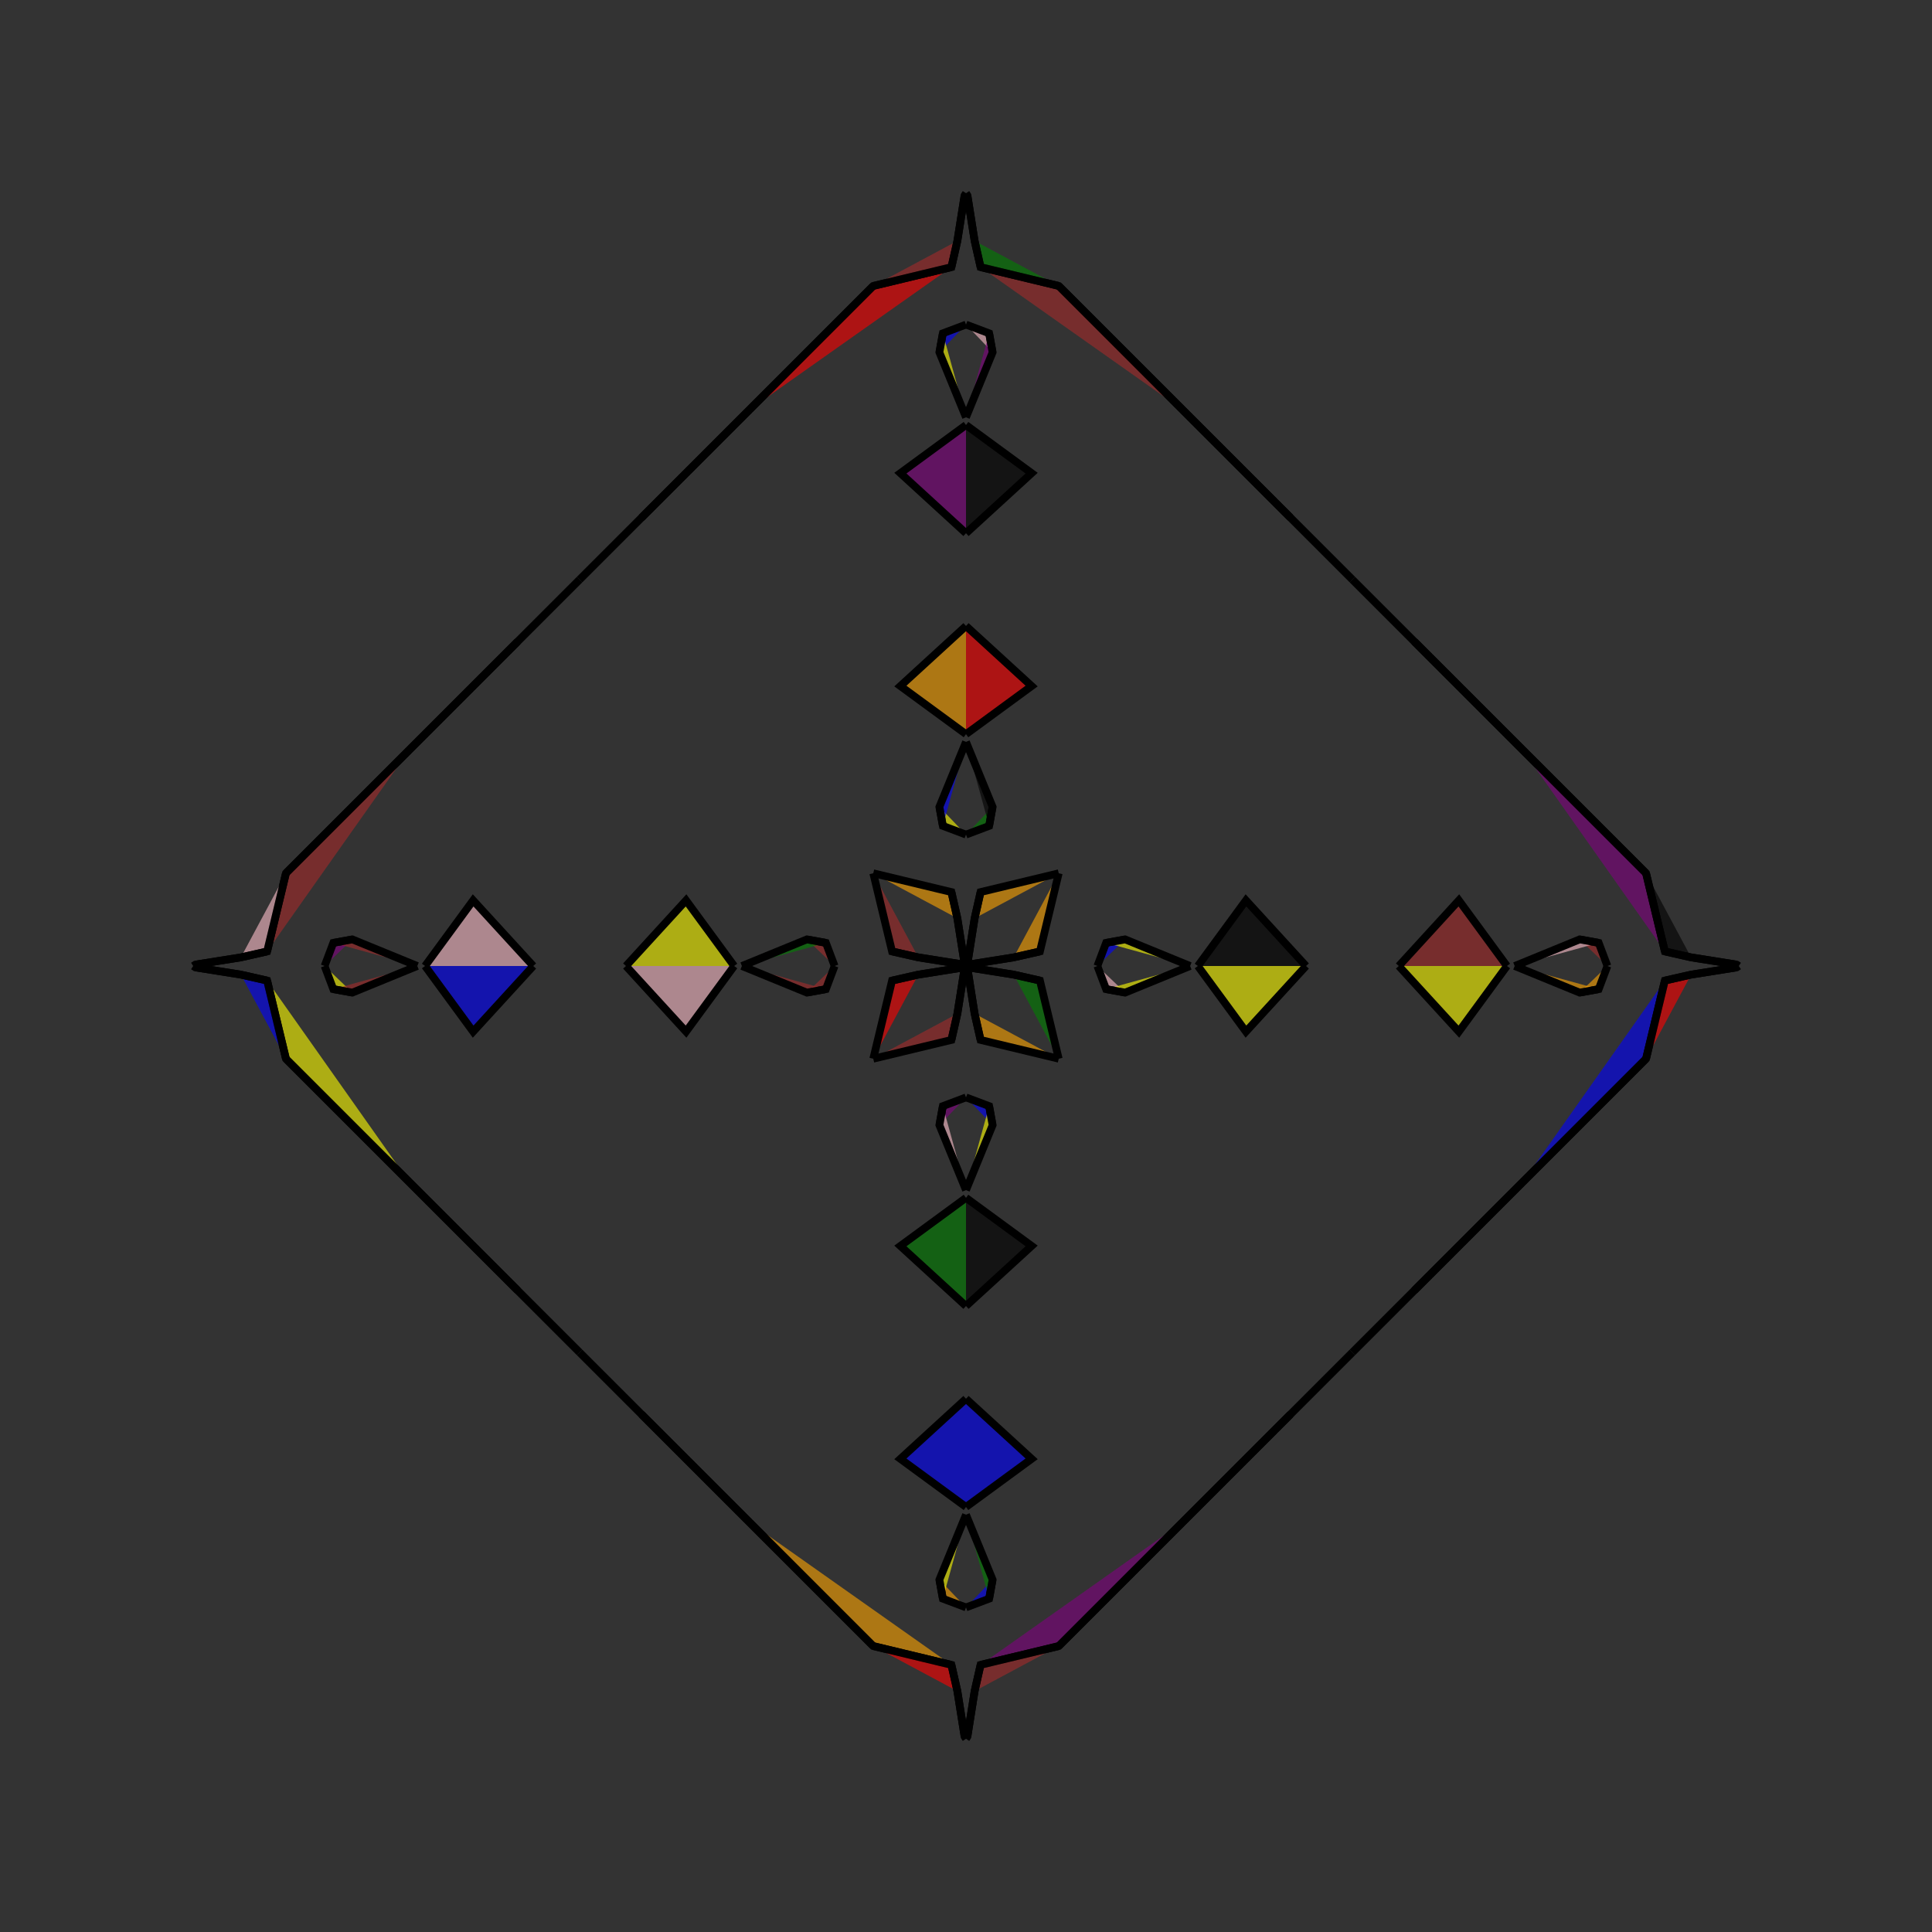 <?xml version="1.0" encoding="UTF-8"?>
<svg xmlns="http://www.w3.org/2000/svg" xmlns:xlink="http://www.w3.org/1999/xlink"
     width="250" height="250" viewBox="-125.0 -125.0 250 250">
<rect x="-125.0" y="-125.0" width="250" height="250" fill="#333333" stroke="none"/>
<defs>
</defs>
<path d="M17.0,-0.0 L18.129,-2.995 L20.595,-3.442" fill="blue" fill-opacity="0.6" stroke="black" stroke-width="1" />
<path d="M17.0,-0.0 L18.129,2.995 L20.595,3.442" fill="pink" fill-opacity="0.6" stroke="black" stroke-width="1" />
<path d="M18.129,-2.995 L20.595,-3.442 L29.0,-0.0" fill="yellow" fill-opacity="0.6" stroke="black" stroke-width="1" />
<path d="M18.129,2.995 L20.595,3.442 L29.0,-0.0" fill="yellow" fill-opacity="0.6" stroke="black" stroke-width="1" />
<path d="M30.0,-0.0 L36.225,-8.493 L44.0,-0.0" fill="black" fill-opacity="0.6" stroke="black" stroke-width="1" />
<path d="M30.0,-0.0 L36.225,8.493 L44.0,-0.0" fill="yellow" fill-opacity="0.6" stroke="black" stroke-width="1" />
<path d="M50.0,50.0 L42.0,58.0 L40.0,60.0" fill="blue" fill-opacity="0.6" stroke="black" stroke-width="1" />
<path d="M50.0,-50.0 L42.0,-58.0 L40.0,-60.0" fill="green" fill-opacity="0.6" stroke="black" stroke-width="1" />
<path d="M42.0,58.0 L40.0,60.0 L37.0,63.0" fill="black" fill-opacity="0.6" stroke="black" stroke-width="1" />
<path d="M42.0,-58.0 L40.0,-60.0 L37.0,-63.0" fill="yellow" fill-opacity="0.6" stroke="black" stroke-width="1" />
<path d="M40.0,60.0 L37.0,63.0 L36.0,64.0" fill="blue" fill-opacity="0.6" stroke="black" stroke-width="1" />
<path d="M40.0,-60.0 L37.0,-63.0 L36.0,-64.0" fill="blue" fill-opacity="0.6" stroke="black" stroke-width="1" />
<path d="M37.0,63.0 L36.0,64.0 L28.0,72.0" fill="red" fill-opacity="0.6" stroke="black" stroke-width="1" />
<path d="M37.0,-63.0 L36.0,-64.0 L28.0,-72.0" fill="blue" fill-opacity="0.6" stroke="black" stroke-width="1" />
<path d="M36.0,64.0 L28.0,72.0 L12.0,88.0" fill="red" fill-opacity="0.6" stroke="black" stroke-width="1" />
<path d="M36.0,-64.0 L28.0,-72.0 L12.0,-88.0" fill="red" fill-opacity="0.6" stroke="black" stroke-width="1" />
<path d="M28.0,72.0 L12.0,88.0 L1.886,90.433" fill="purple" fill-opacity="0.6" stroke="black" stroke-width="1" />
<path d="M28.0,-72.0 L12.0,-88.0 L1.886,-90.433" fill="brown" fill-opacity="0.6" stroke="black" stroke-width="1" />
<path d="M12.0,-12.0 L9.567,-1.886 L6.171,-1.116" fill="orange" fill-opacity="0.6" stroke="black" stroke-width="1" />
<path d="M12.0,12.0 L9.567,1.886 L6.171,1.116" fill="green" fill-opacity="0.6" stroke="black" stroke-width="1" />
<path d="M9.567,-1.886 L6.171,-1.116 L0.272,-0.18" fill="brown" fill-opacity="0.6" stroke="black" stroke-width="1" />
<path d="M9.567,1.886 L6.171,1.116 L0.272,0.18" fill="red" fill-opacity="0.6" stroke="black" stroke-width="1" />
<path d="M6.171,-1.116 L0.272,-0.18 L0.0,-0.0" fill="purple" fill-opacity="0.6" stroke="black" stroke-width="1" />
<path d="M6.171,1.116 L0.272,0.18 L0.0,-0.0" fill="blue" fill-opacity="0.6" stroke="black" stroke-width="1" />
<path d="M-17.0,-0.0 L-18.129,-2.995 L-20.595,-3.442" fill="brown" fill-opacity="0.6" stroke="black" stroke-width="1" />
<path d="M-17.0,-0.0 L-18.129,2.995 L-20.595,3.442" fill="brown" fill-opacity="0.6" stroke="black" stroke-width="1" />
<path d="M-18.129,-2.995 L-20.595,-3.442 L-29.0,-0.0" fill="green" fill-opacity="0.6" stroke="black" stroke-width="1" />
<path d="M-18.129,2.995 L-20.595,3.442 L-29.0,-0.0" fill="brown" fill-opacity="0.6" stroke="black" stroke-width="1" />
<path d="M-30.0,-0.0 L-36.225,-8.493 L-44.0,-0.0" fill="yellow" fill-opacity="0.6" stroke="black" stroke-width="1" />
<path d="M-30.0,-0.0 L-36.225,8.493 L-44.0,-0.0" fill="pink" fill-opacity="0.6" stroke="black" stroke-width="1" />
<path d="M-50.0,50.0 L-42.0,58.0 L-40.0,60.0" fill="blue" fill-opacity="0.6" stroke="black" stroke-width="1" />
<path d="M-50.0,-50.0 L-42.0,-58.0 L-40.0,-60.0" fill="pink" fill-opacity="0.6" stroke="black" stroke-width="1" />
<path d="M-42.0,58.0 L-40.0,60.0 L-37.0,63.0" fill="blue" fill-opacity="0.6" stroke="black" stroke-width="1" />
<path d="M-42.0,-58.0 L-40.0,-60.0 L-37.0,-63.0" fill="pink" fill-opacity="0.6" stroke="black" stroke-width="1" />
<path d="M-40.0,60.0 L-37.0,63.0 L-36.0,64.0" fill="orange" fill-opacity="0.6" stroke="black" stroke-width="1" />
<path d="M-40.0,-60.0 L-37.0,-63.0 L-36.0,-64.0" fill="pink" fill-opacity="0.6" stroke="black" stroke-width="1" />
<path d="M-37.0,63.0 L-36.0,64.0 L-28.0,72.0" fill="brown" fill-opacity="0.6" stroke="black" stroke-width="1" />
<path d="M-37.0,-63.0 L-36.0,-64.0 L-28.0,-72.0" fill="orange" fill-opacity="0.6" stroke="black" stroke-width="1" />
<path d="M-36.0,64.0 L-28.0,72.0 L-12.0,88.0" fill="purple" fill-opacity="0.6" stroke="black" stroke-width="1" />
<path d="M-36.0,-64.0 L-28.0,-72.0 L-12.0,-88.0" fill="orange" fill-opacity="0.6" stroke="black" stroke-width="1" />
<path d="M-28.0,72.0 L-12.0,88.0 L-1.886,90.433" fill="orange" fill-opacity="0.6" stroke="black" stroke-width="1" />
<path d="M-28.0,-72.0 L-12.0,-88.0 L-1.886,-90.433" fill="red" fill-opacity="0.6" stroke="black" stroke-width="1" />
<path d="M-12.0,-12.0 L-9.567,-1.886 L-6.171,-1.116" fill="brown" fill-opacity="0.6" stroke="black" stroke-width="1" />
<path d="M-12.0,12.0 L-9.567,1.886 L-6.171,1.116" fill="red" fill-opacity="0.6" stroke="black" stroke-width="1" />
<path d="M-9.567,-1.886 L-6.171,-1.116 L-0.272,-0.18" fill="yellow" fill-opacity="0.6" stroke="black" stroke-width="1" />
<path d="M-9.567,1.886 L-6.171,1.116 L-0.272,0.18" fill="purple" fill-opacity="0.6" stroke="black" stroke-width="1" />
<path d="M-6.171,-1.116 L-0.272,-0.18 L0.0,-0.0" fill="green" fill-opacity="0.6" stroke="black" stroke-width="1" />
<path d="M-6.171,1.116 L-0.272,0.18 L0.0,-0.0" fill="green" fill-opacity="0.6" stroke="black" stroke-width="1" />
<path d="M83.0,-0.0 L81.871,2.995 L79.405,3.442" fill="orange" fill-opacity="0.6" stroke="black" stroke-width="1" />
<path d="M83.0,-0.0 L81.871,-2.995 L79.405,-3.442" fill="brown" fill-opacity="0.6" stroke="black" stroke-width="1" />
<path d="M81.871,2.995 L79.405,3.442 L71.0,-0.0" fill="orange" fill-opacity="0.6" stroke="black" stroke-width="1" />
<path d="M81.871,-2.995 L79.405,-3.442 L71.0,-0.0" fill="pink" fill-opacity="0.6" stroke="black" stroke-width="1" />
<path d="M70.0,-0.0 L63.775,8.493 L56.0,-0.0" fill="yellow" fill-opacity="0.6" stroke="black" stroke-width="1" />
<path d="M70.0,-0.0 L63.775,-8.493 L56.0,-0.0" fill="brown" fill-opacity="0.6" stroke="black" stroke-width="1" />
<path d="M50.0,50.0 L58.0,42.0 L60.0,40.0" fill="purple" fill-opacity="0.6" stroke="black" stroke-width="1" />
<path d="M50.0,-50.0 L58.0,-42.0 L60.0,-40.0" fill="green" fill-opacity="0.6" stroke="black" stroke-width="1" />
<path d="M58.0,42.0 L60.0,40.0 L63.0,37.0" fill="yellow" fill-opacity="0.6" stroke="black" stroke-width="1" />
<path d="M58.0,-42.0 L60.0,-40.0 L63.0,-37.0" fill="green" fill-opacity="0.6" stroke="black" stroke-width="1" />
<path d="M60.0,40.0 L63.0,37.0 L64.0,36.0" fill="red" fill-opacity="0.6" stroke="black" stroke-width="1" />
<path d="M60.0,-40.0 L63.0,-37.0 L64.0,-36.0" fill="pink" fill-opacity="0.6" stroke="black" stroke-width="1" />
<path d="M63.0,37.0 L64.0,36.0 L72.0,28.0" fill="purple" fill-opacity="0.6" stroke="black" stroke-width="1" />
<path d="M63.0,-37.0 L64.0,-36.0 L72.0,-28.0" fill="black" fill-opacity="0.6" stroke="black" stroke-width="1" />
<path d="M64.0,36.0 L72.0,28.0 L88.0,12.0" fill="purple" fill-opacity="0.6" stroke="black" stroke-width="1" />
<path d="M64.0,-36.0 L72.0,-28.0 L88.0,-12.0" fill="blue" fill-opacity="0.6" stroke="black" stroke-width="1" />
<path d="M72.0,28.0 L88.0,12.0 L90.433,1.886" fill="blue" fill-opacity="0.6" stroke="black" stroke-width="1" />
<path d="M72.0,-28.0 L88.0,-12.0 L90.433,-1.886" fill="purple" fill-opacity="0.6" stroke="black" stroke-width="1" />
<path d="M88.0,12.0 L90.433,1.886 L93.829,1.116" fill="red" fill-opacity="0.6" stroke="black" stroke-width="1" />
<path d="M88.0,-12.0 L90.433,-1.886 L93.829,-1.116" fill="black" fill-opacity="0.6" stroke="black" stroke-width="1" />
<path d="M90.433,1.886 L93.829,1.116 L99.728,0.18" fill="purple" fill-opacity="0.6" stroke="black" stroke-width="1" />
<path d="M90.433,-1.886 L93.829,-1.116 L99.728,-0.18" fill="blue" fill-opacity="0.6" stroke="black" stroke-width="1" />
<path d="M93.829,1.116 L99.728,0.18 L100.0,-0.0" fill="orange" fill-opacity="0.6" stroke="black" stroke-width="1" />
<path d="M93.829,-1.116 L99.728,-0.18 L100.0,-0.0" fill="pink" fill-opacity="0.6" stroke="black" stroke-width="1" />
<path d="M0.0,-17.0 L2.995,-18.129 L3.442,-20.595" fill="green" fill-opacity="0.6" stroke="black" stroke-width="1" />
<path d="M0.0,17.0 L2.995,18.129 L3.442,20.595" fill="blue" fill-opacity="0.6" stroke="black" stroke-width="1" />
<path d="M0.0,83.0 L2.995,81.871 L3.442,79.405" fill="blue" fill-opacity="0.6" stroke="black" stroke-width="1" />
<path d="M0.0,-83.0 L2.995,-81.871 L3.442,-79.405" fill="pink" fill-opacity="0.6" stroke="black" stroke-width="1" />
<path d="M2.995,-18.129 L3.442,-20.595 L0.0,-29.0" fill="black" fill-opacity="0.6" stroke="black" stroke-width="1" />
<path d="M2.995,18.129 L3.442,20.595 L0.0,29.0" fill="yellow" fill-opacity="0.6" stroke="black" stroke-width="1" />
<path d="M2.995,81.871 L3.442,79.405 L0.0,71.0" fill="green" fill-opacity="0.6" stroke="black" stroke-width="1" />
<path d="M2.995,-81.871 L3.442,-79.405 L0.0,-71.0" fill="purple" fill-opacity="0.6" stroke="black" stroke-width="1" />
<path d="M0.0,-30.0 L8.493,-36.225 L0.0,-44.0" fill="red" fill-opacity="0.6" stroke="black" stroke-width="1" />
<path d="M0.0,30.0 L8.493,36.225 L0.0,44.0" fill="black" fill-opacity="0.6" stroke="black" stroke-width="1" />
<path d="M0.0,70.0 L8.493,63.775 L0.0,56.0" fill="blue" fill-opacity="0.6" stroke="black" stroke-width="1" />
<path d="M0.0,-70.0 L8.493,-63.775 L0.0,-56.0" fill="black" fill-opacity="0.6" stroke="black" stroke-width="1" />
<path d="M12.0,-12.0 L1.886,-9.567 L1.116,-6.171" fill="orange" fill-opacity="0.6" stroke="black" stroke-width="1" />
<path d="M12.0,12.0 L1.886,9.567 L1.116,6.171" fill="orange" fill-opacity="0.6" stroke="black" stroke-width="1" />
<path d="M12.0,88.0 L1.886,90.433 L1.116,93.829" fill="brown" fill-opacity="0.6" stroke="black" stroke-width="1" />
<path d="M12.0,-88.0 L1.886,-90.433 L1.116,-93.829" fill="green" fill-opacity="0.6" stroke="black" stroke-width="1" />
<path d="M1.886,-9.567 L1.116,-6.171 L0.18,-0.272" fill="black" fill-opacity="0.6" stroke="black" stroke-width="1" />
<path d="M1.886,9.567 L1.116,6.171 L0.18,0.272" fill="orange" fill-opacity="0.6" stroke="black" stroke-width="1" />
<path d="M1.886,90.433 L1.116,93.829 L0.18,99.728" fill="pink" fill-opacity="0.6" stroke="black" stroke-width="1" />
<path d="M1.886,-90.433 L1.116,-93.829 L0.18,-99.728" fill="brown" fill-opacity="0.6" stroke="black" stroke-width="1" />
<path d="M1.116,-6.171 L0.18,-0.272 L0.0,-0.0" fill="purple" fill-opacity="0.6" stroke="black" stroke-width="1" />
<path d="M1.116,6.171 L0.18,0.272 L0.0,-0.0" fill="red" fill-opacity="0.6" stroke="black" stroke-width="1" />
<path d="M1.116,93.829 L0.18,99.728 L0.0,100.0" fill="green" fill-opacity="0.6" stroke="black" stroke-width="1" />
<path d="M1.116,-93.829 L0.18,-99.728 L0.0,-100.0" fill="purple" fill-opacity="0.6" stroke="black" stroke-width="1" />
<path d="M0.0,83.0 L-2.995,81.871 L-3.442,79.405" fill="orange" fill-opacity="0.6" stroke="black" stroke-width="1" />
<path d="M0.0,-17.0 L-2.995,-18.129 L-3.442,-20.595" fill="yellow" fill-opacity="0.6" stroke="black" stroke-width="1" />
<path d="M0.0,17.0 L-2.995,18.129 L-3.442,20.595" fill="purple" fill-opacity="0.6" stroke="black" stroke-width="1" />
<path d="M0.0,-83.0 L-2.995,-81.871 L-3.442,-79.405" fill="blue" fill-opacity="0.6" stroke="black" stroke-width="1" />
<path d="M-2.995,81.871 L-3.442,79.405 L0.0,71.0" fill="yellow" fill-opacity="0.6" stroke="black" stroke-width="1" />
<path d="M-2.995,-18.129 L-3.442,-20.595 L0.0,-29.0" fill="blue" fill-opacity="0.6" stroke="black" stroke-width="1" />
<path d="M-2.995,18.129 L-3.442,20.595 L0.0,29.0" fill="pink" fill-opacity="0.6" stroke="black" stroke-width="1" />
<path d="M-2.995,-81.871 L-3.442,-79.405 L0.0,-71.0" fill="yellow" fill-opacity="0.6" stroke="black" stroke-width="1" />
<path d="M0.0,70.0 L-8.493,63.775 L0.0,56.0" fill="blue" fill-opacity="0.6" stroke="black" stroke-width="1" />
<path d="M0.0,-30.0 L-8.493,-36.225 L0.0,-44.0" fill="orange" fill-opacity="0.6" stroke="black" stroke-width="1" />
<path d="M0.0,30.0 L-8.493,36.225 L0.0,44.0" fill="green" fill-opacity="0.6" stroke="black" stroke-width="1" />
<path d="M0.0,-70.0 L-8.493,-63.775 L0.0,-56.0" fill="purple" fill-opacity="0.6" stroke="black" stroke-width="1" />
<path d="M-12.0,88.0 L-1.886,90.433 L-1.116,93.829" fill="red" fill-opacity="0.6" stroke="black" stroke-width="1" />
<path d="M-12.0,-12.0 L-1.886,-9.567 L-1.116,-6.171" fill="orange" fill-opacity="0.6" stroke="black" stroke-width="1" />
<path d="M-12.0,12.0 L-1.886,9.567 L-1.116,6.171" fill="brown" fill-opacity="0.6" stroke="black" stroke-width="1" />
<path d="M-12.0,-88.0 L-1.886,-90.433 L-1.116,-93.829" fill="brown" fill-opacity="0.6" stroke="black" stroke-width="1" />
<path d="M-1.886,90.433 L-1.116,93.829 L-0.18,99.728" fill="yellow" fill-opacity="0.6" stroke="black" stroke-width="1" />
<path d="M-1.886,-9.567 L-1.116,-6.171 L-0.18,-0.272" fill="black" fill-opacity="0.6" stroke="black" stroke-width="1" />
<path d="M-1.886,9.567 L-1.116,6.171 L-0.18,0.272" fill="black" fill-opacity="0.6" stroke="black" stroke-width="1" />
<path d="M-1.886,-90.433 L-1.116,-93.829 L-0.18,-99.728" fill="pink" fill-opacity="0.6" stroke="black" stroke-width="1" />
<path d="M-1.116,93.829 L-0.18,99.728 L0.0,100.0" fill="orange" fill-opacity="0.6" stroke="black" stroke-width="1" />
<path d="M-1.116,-6.171 L-0.18,-0.272 L0.0,-0.0" fill="orange" fill-opacity="0.6" stroke="black" stroke-width="1" />
<path d="M-1.116,6.171 L-0.18,0.272 L0.0,-0.0" fill="black" fill-opacity="0.6" stroke="black" stroke-width="1" />
<path d="M-1.116,-93.829 L-0.18,-99.728 L0.0,-100.0" fill="brown" fill-opacity="0.6" stroke="black" stroke-width="1" />
<path d="M-83.0,-0.0 L-81.871,-2.995 L-79.405,-3.442" fill="purple" fill-opacity="0.6" stroke="black" stroke-width="1" />
<path d="M-83.0,-0.0 L-81.871,2.995 L-79.405,3.442" fill="yellow" fill-opacity="0.6" stroke="black" stroke-width="1" />
<path d="M-81.871,-2.995 L-79.405,-3.442 L-71.0,-0.0" fill="brown" fill-opacity="0.6" stroke="black" stroke-width="1" />
<path d="M-81.871,2.995 L-79.405,3.442 L-71.0,-0.0" fill="brown" fill-opacity="0.6" stroke="black" stroke-width="1" />
<path d="M-70.0,-0.0 L-63.775,-8.493 L-56.0,-0.0" fill="pink" fill-opacity="0.6" stroke="black" stroke-width="1" />
<path d="M-70.0,-0.0 L-63.775,8.493 L-56.0,-0.0" fill="blue" fill-opacity="0.6" stroke="black" stroke-width="1" />
<path d="M-50.0,-50.0 L-58.0,-42.0 L-60.0,-40.0" fill="orange" fill-opacity="0.6" stroke="black" stroke-width="1" />
<path d="M-50.0,50.0 L-58.0,42.0 L-60.0,40.0" fill="yellow" fill-opacity="0.6" stroke="black" stroke-width="1" />
<path d="M-58.0,-42.0 L-60.0,-40.0 L-63.0,-37.0" fill="blue" fill-opacity="0.6" stroke="black" stroke-width="1" />
<path d="M-58.0,42.0 L-60.0,40.0 L-63.0,37.0" fill="black" fill-opacity="0.6" stroke="black" stroke-width="1" />
<path d="M-60.0,-40.0 L-63.0,-37.0 L-64.0,-36.0" fill="yellow" fill-opacity="0.6" stroke="black" stroke-width="1" />
<path d="M-60.0,40.0 L-63.0,37.0 L-64.0,36.0" fill="yellow" fill-opacity="0.6" stroke="black" stroke-width="1" />
<path d="M-63.0,-37.0 L-64.0,-36.0 L-72.0,-28.0" fill="green" fill-opacity="0.6" stroke="black" stroke-width="1" />
<path d="M-63.0,37.0 L-64.0,36.0 L-72.0,28.0" fill="black" fill-opacity="0.6" stroke="black" stroke-width="1" />
<path d="M-64.0,-36.0 L-72.0,-28.0 L-88.0,-12.0" fill="red" fill-opacity="0.6" stroke="black" stroke-width="1" />
<path d="M-64.0,36.0 L-72.0,28.0 L-88.0,12.0" fill="brown" fill-opacity="0.6" stroke="black" stroke-width="1" />
<path d="M-72.0,-28.0 L-88.0,-12.0 L-90.433,-1.886" fill="brown" fill-opacity="0.6" stroke="black" stroke-width="1" />
<path d="M-72.0,28.0 L-88.0,12.0 L-90.433,1.886" fill="yellow" fill-opacity="0.6" stroke="black" stroke-width="1" />
<path d="M-88.0,-12.0 L-90.433,-1.886 L-93.829,-1.116" fill="pink" fill-opacity="0.6" stroke="black" stroke-width="1" />
<path d="M-88.0,12.0 L-90.433,1.886 L-93.829,1.116" fill="blue" fill-opacity="0.6" stroke="black" stroke-width="1" />
<path d="M-90.433,-1.886 L-93.829,-1.116 L-99.728,-0.18" fill="green" fill-opacity="0.6" stroke="black" stroke-width="1" />
<path d="M-90.433,1.886 L-93.829,1.116 L-99.728,0.18" fill="purple" fill-opacity="0.6" stroke="black" stroke-width="1" />
<path d="M-93.829,-1.116 L-99.728,-0.18 L-100.0,-0.0" fill="black" fill-opacity="0.6" stroke="black" stroke-width="1" />
<path d="M-93.829,1.116 L-99.728,0.18 L-100.0,-0.0" fill="brown" fill-opacity="0.6" stroke="black" stroke-width="1" />
</svg>